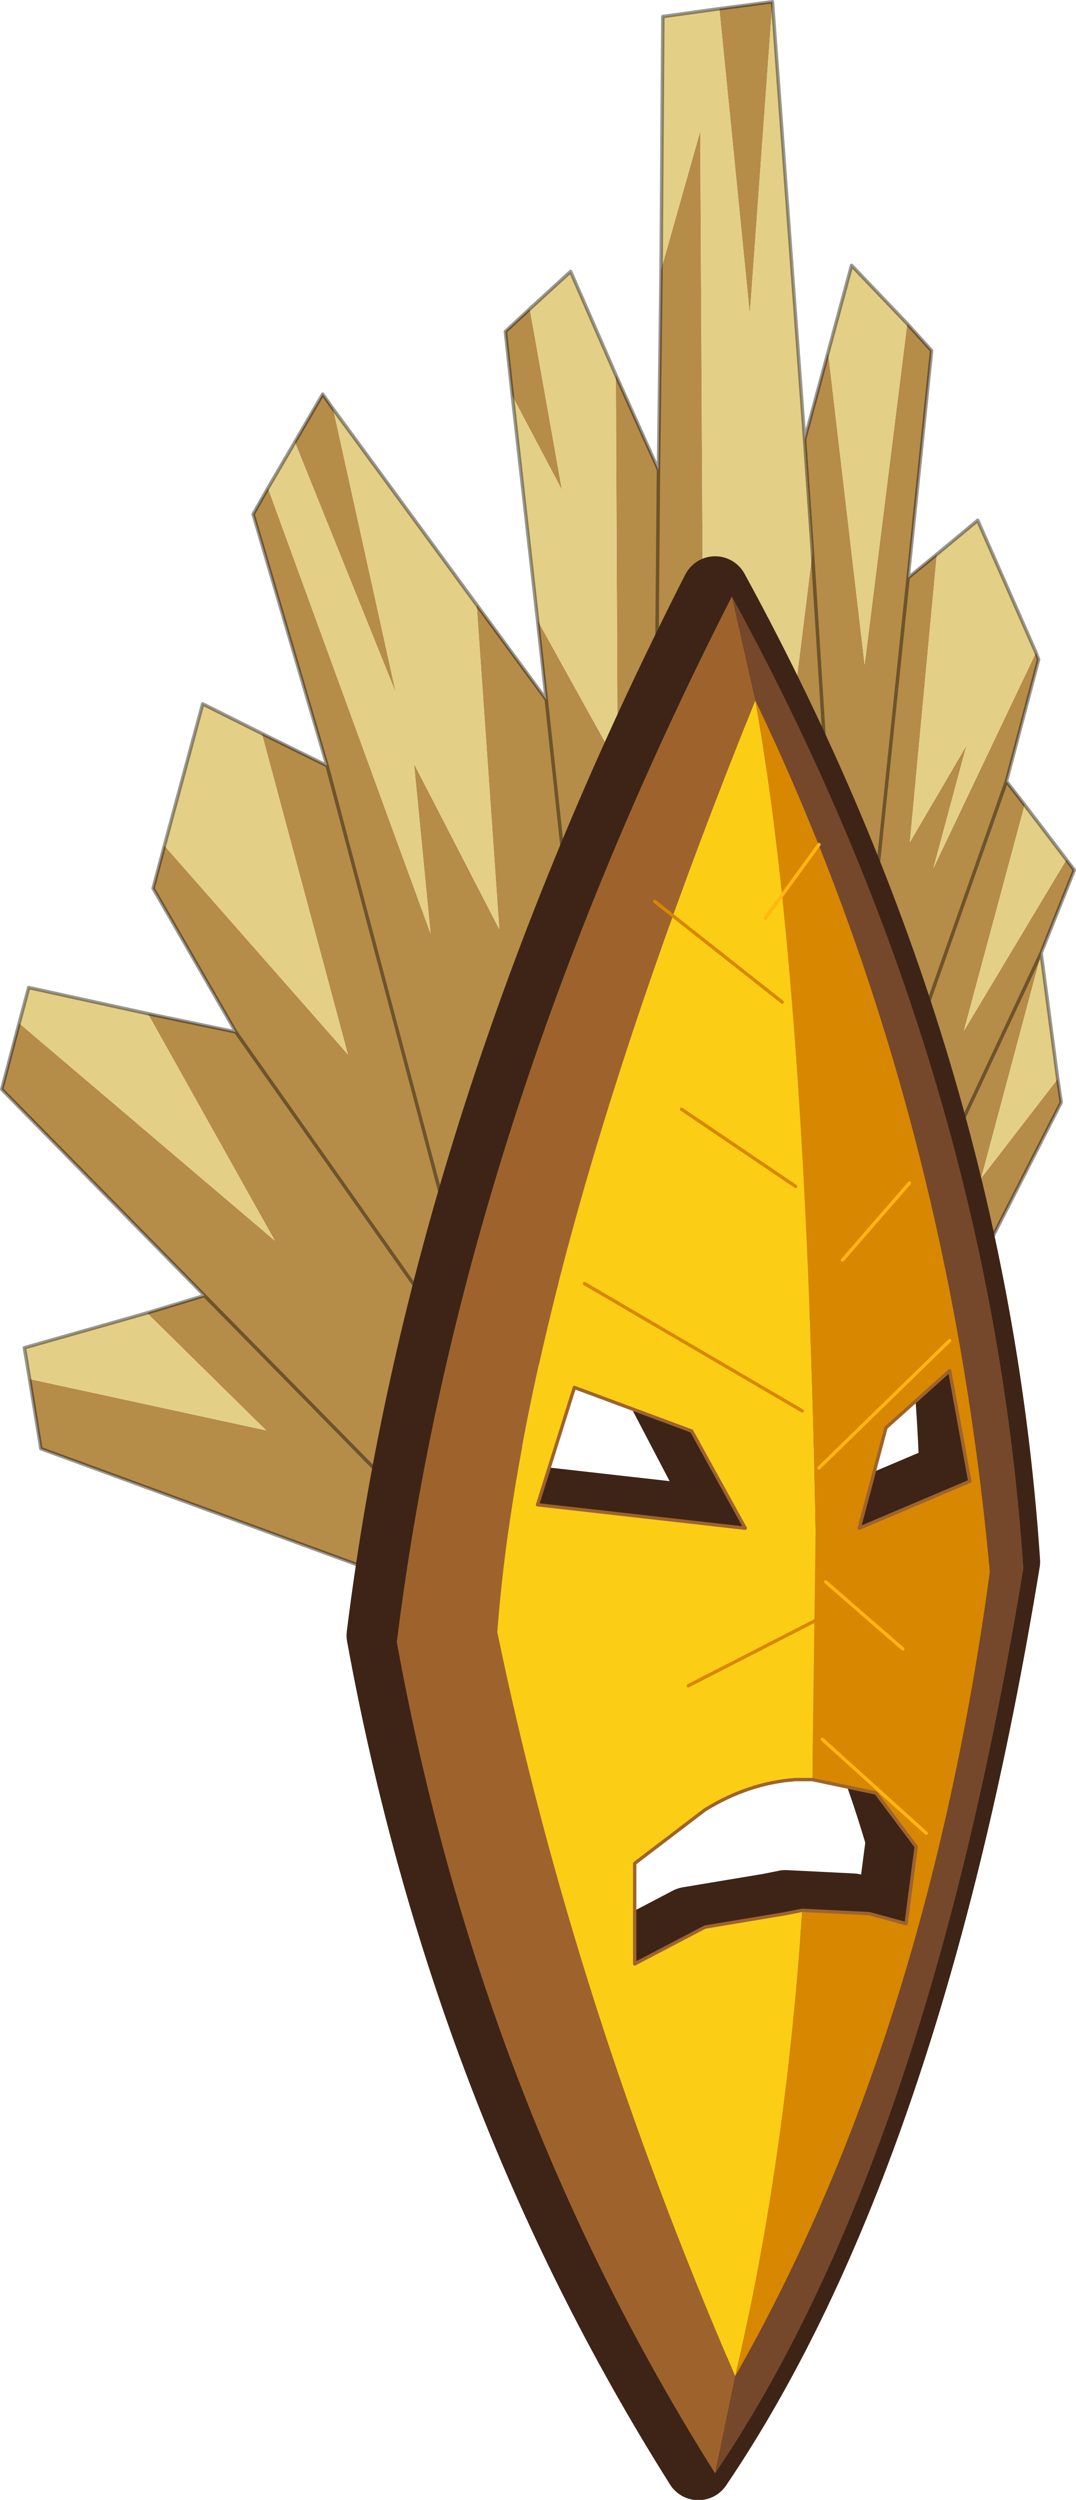 <?xml version="1.0" encoding="UTF-8"?>
<svg version="1.1" viewBox="0 0 61.85 143.66" xmlns="http://www.w3.org/2000/svg" xmlns:cc="http://creativecommons.org/ns#" xmlns:dc="http://purl.org/dc/elements/1.1/" xmlns:rdf="http://www.w3.org/1999/02/22-rdf-syntax-ns#" xmlns:xlink="http://www.w3.org/1999/xlink">
<g transform="translate(-202.65,20.75)">
<use transform="translate(202.65,-20.75)" width="61.85" height="90.65" xlink:href="#c"/>
<use transform="matrix(3.852 0 0 3.852 222.57 11.217)" width="10.35" height="29" xlink:href="#a"/>
</g>
<defs>
<g id="c" transform="translate(-202.65,20.75)">
<path d="m240.65-5.25 2.25-7.95 0.2 36.25 2.5-9.35 2.4 8.2 1.35-10.9-0.45-6.5 1.35-5 2.1 17.95 2.45-19.6 1.4 1.55-1.35 13.05 1.65-1.35-1.55 16.55 3.25-5.55-1.9 7.05 5.9-12.4 0.15 0.4-1.85 7 1.05 1.35-3.5 13 5.9-9.85 0.45 0.6-1.9 4.75v0.05l-3.45 12.9 4.4-5.7 0.2 1.35-6.65 13.05-2.5-14.5-1.85-7.6-2.05-2.7-10.35 4.1-4.95-3.85-6.8 18.75-0.45 5.5-2.6 9.6-11.05-11.25 11.05 11.25-0.55 4.85-19.9-7.3-0.65-4 13.6 2.95-6.85-6.75 3.3-1-11.65-11.85 1-3.8 14.7 12.5-7.3-13.05 5.05 1.05-4.75-8.25 0.65-2.45 10.55 12-4.95-18.45 3.75 1.85-4.25-14.45 0.85-1.5 9.35 25.6-0.95-9.75 4.9 9.5-1.3-18.65 4 5.45-0.5-4.55 4.6 8.3-0.1-22.4 2.45 5.45 0.15-11.5m6.4-15.4-1.3 17.95-1.75-17.55 3.05-0.4m5.6 54.2 2.2-21.1-2.2 21.1m1.85 7.6 6-17-6 17m-3.9-10.3-1.25-19.85 1.25 19.85m5.15 17.55 6.75-14.4-6.75 14.4m-20.45-17.3-1.25-11.65 1.25 11.65m4.95 3.85 0.25-28.7-0.25 28.7m-7.15-37.95 1.85 10.4-2.85-5.4-0.4-3.7 1.4-1.3m-13.5 7.65 1.6-2.75 0.6 0.85 3.6 16.3-5.8-14.4m8.9 45.2-7.05-26.6 7.05 26.6m-0.45 5.5-11.85-16.8 11.85 16.8" fill="#b68c49" fill-rule="evenodd"/>
<path d="m240.65-5.25 0.1-14.55 3.25-0.45 1.75 17.55 1.3-17.95 1.85 25.15 0.45 6.5-1.35 10.9-2.4-8.2-2.5 9.35-0.2-36.25-2.25 7.95m20.9 30.75 2.4 3.15-5.9 9.85 3.5-13m0.95 8.55 0.95 7.2-4.4 5.7 3.45-12.9m-7.7-36.2-2.45 19.6-2.1-17.95 1.35-5 3.2 3.35m1.7 13.25 2.35-1.95 3.35 7.6-5.9 12.4 1.9-7.05-3.25 5.55 1.55-16.55m-18.45-10.3 0.1 22.4-4.6-8.3-1.45-12.9 2.85 5.4-1.85-10.4 2.35-2.15 2.6 5.95m-18.45 3.85 5.8 14.4-3.6-16.3 8.25 11.25 1.3 18.65-4.9-9.5 0.95 9.75-9.35-25.6 1.55-2.65m-7.5 23.2 2.2-8.15 3.4 1.7 4.95 18.45-10.55-12m-0.95 9.65 7.3 13.05-14.7-12.5 0.55-2.05 6.85 1.5m-6.8 21-0.3-1.8 7.05-2 6.85 6.75-13.6-2.95" fill="#e4cf87" fill-rule="evenodd"/>
<path d="m244-20.25-3.25 0.45-0.1 14.55-0.15 11.5-0.25 28.7-4.95-3.85-6.8 18.75-0.45 5.5-2.6 9.6 0.6 0.55m23.3-54.5-0.45-6.5-1.85-25.15m-3.05 0.4 3.05-0.4m15.15 37.4 0.15 0.4-1.85 7 1.05 1.35 2.4 3.15 0.45 0.6-1.9 4.75v0.05l0.95 7.2 0.2 1.35-6.65 13.05-2.5-14.5-1.85-7.6-2.05-2.7-10.35 4.1m14.55-37.1-3.2-3.35-2.7 10m7.6 6.6 2.35-1.95 3.35 7.6m-5.7-5.65-1.65 1.35-2.2 21.1m2.15-35.7 1.4 1.55-1.35 13.05m7.65 21.55-6.75 14.4m-6.4-37.4 1.25 19.85m9.9-6.7-6 17m-14-34.9-2.45-5.45-2.6-5.95-2.35 2.15-1.4 1.3 0.4 3.7 1.45 12.9 0.5 4.55 1.25 11.65m-13.5-28.35-0.6-0.85-1.6 2.75m2.2-1.9 8.25 11.25 4 5.45m-16-12.15-0.85 1.5 4.25 14.45 7.05 26.6m-10.8-28.45-3.4-1.7-2.2 8.15-0.65 2.45 4.75 8.25 11.85 16.8m-10.35-33.95 3.75 1.85m-3.4-15.95 1.55-2.65m-3.4 33.9-5.05-1.05-6.85-1.5-0.55 2.05-1 3.8 11.65 11.85 11.05 11.25m-21.1-6.45 0.65 4 19.9 7.3 0.55-4.85m-14.35-10.25-7.05 2 0.3 1.8m6.75-3.8 3.3-1" fill="none" stroke="#000" stroke-linecap="round" stroke-linejoin="round" stroke-opacity=".4" stroke-width=".2"/>
</g>
<g id="a" transform="translate(6.85,15.95)">
<use transform="translate(-6.85,-15.95)" width="10.35" height="29" xlink:href="#b"/>
</g>
<g id="b" transform="translate(6.85,15.95)">
<path d="m2.2-2.25q-0.1-2.6-0.3-1.65l-2.2-0.35 0.85 2.7 1.65-0.7m-5 7.2 1.05-0.55 1.2-0.2 0.25-0.05 1 0.05 0.55 0.15 0.15-1.15q-0.55-1.85-0.75-1.7l-0.1 0.35v0.45h-0.05q-0.45-0.3-0.65-1l-0.15 0.5v-0.6h-0.9v0.75l-1.45-0.3q-1.05-0.15-0.15 1.8v1.5m1.45-20.4q3.85 7.05 4.35 14.5-1.45 8.85-4.6 13.5-3.5-5.55-4.75-12.4 0.95-7.65 5-15.6m0.2 13.9-1.7-3.25-0.5 0.1q-2.7 0.85-0.9 2.8l3.1 0.35" fill="#c07238" fill-rule="evenodd"/>
<path d="m2.2-2.25-1.65 0.7-0.85-2.7 2.2 0.35q0.2-0.95 0.3 1.65m-5 7.2 1.05-0.55 1.2-0.2 0.25-0.05 1 0.05 0.55 0.15 0.15-1.15q-0.55-1.85-0.75-1.7m-2-16.95q3.85 7.05 4.35 14.5-1.45 8.85-4.6 13.5-3.5-5.55-4.75-12.4 0.95-7.65 5-15.6m0.2 13.9-1.7-3.25-0.5 0.1q-2.7 0.85-0.9 2.8l3.1 0.35" fill="none" stroke="#3e2417" stroke-linecap="round" stroke-linejoin="round"/>
<path d="m-1.05 11.2q2.85-5 3.8-12-0.65-7.05-3.5-13l-0.35-1.55q3.85 7.05 4.35 14.5-1.45 8.85-4.6 13.5l0.3-1.45" fill="#75482c" fill-rule="evenodd"/>
<path d="m-1.35 12.65q-3.5-5.55-4.75-12.4 0.95-7.65 5-15.6l0.35 1.55q-3.45 8.55-3.85 13.9 1.15 5.55 3.55 11.1l-0.3 1.45" fill="#9e632d" fill-rule="evenodd"/>
<path d="m0.8-1.45 1.65-0.7-0.3-1.65-0.95 0.85-0.4 1.5m-0.85 5.7 1 0.05 0.55 0.15 0.15-1.15-0.6-0.8-0.95-0.2 0.05-3.7q-0.15-8.2-0.9-12.4 2.85 5.95 3.5 13-0.95 7-3.8 12 0.75-3.2 1-6.95" fill="#d88701" fill-rule="evenodd"/>
<path d="m0.1 2.3h-0.25q-0.7 0.05-1.35 0.45l-1.05 0.8v1.5l1.05-0.55 1.2-0.2 0.25-0.05q-0.25 3.75-1 6.95-2.4-5.55-3.55-11.1 0.4-5.35 3.85-13.9 0.75 4.2 0.9 12.4l-0.05 3.7m-1.8-5.2-1.75-0.65-0.55 1.75 3.1 0.35-0.8-1.45" fill="#fbcd15" fill-rule="evenodd"/>
<path d="m0.8-1.45 0.4-1.5 0.95-0.85 0.3 1.65-1.65 0.7m-0.85 5.7 1 0.05 0.55 0.15 0.15-1.15-0.6-0.8-0.95-0.2h-0.25q-0.7 0.05-1.35 0.45l-1.05 0.8v1.5l1.05-0.55 1.2-0.2 0.25-0.05m-1.65-7.15-1.75-0.65-0.55 1.75 3.1 0.35-0.8-1.45" fill="none" stroke="#9e632d" stroke-linecap="round" stroke-linejoin="round" stroke-width=".05"/>
<path d="m-2.25-10.8 1.9 1.5" fill="none" stroke="#d88701" stroke-linecap="round" stroke-linejoin="round" stroke-width=".05"/>
<path d="m-0.05-3.2-3.25-1.9m3.15-1.45-1.7-1.15m2.05 7.6-1.95 1" fill="none" stroke="#d88701" stroke-linecap="round" stroke-linejoin="round" stroke-width=".05"/>
<path d="m0.2-11.65-0.8 1.1m0.85 12.25 1.55 1.4m-1.5-3.75 1.15 1m-1.25-2.7 1.95-1.9m-1.6-1.2 1-1.15" fill="none" stroke="#ffb612" stroke-linecap="round" stroke-linejoin="round" stroke-width=".05"/>
</g>
</defs>
</svg>
